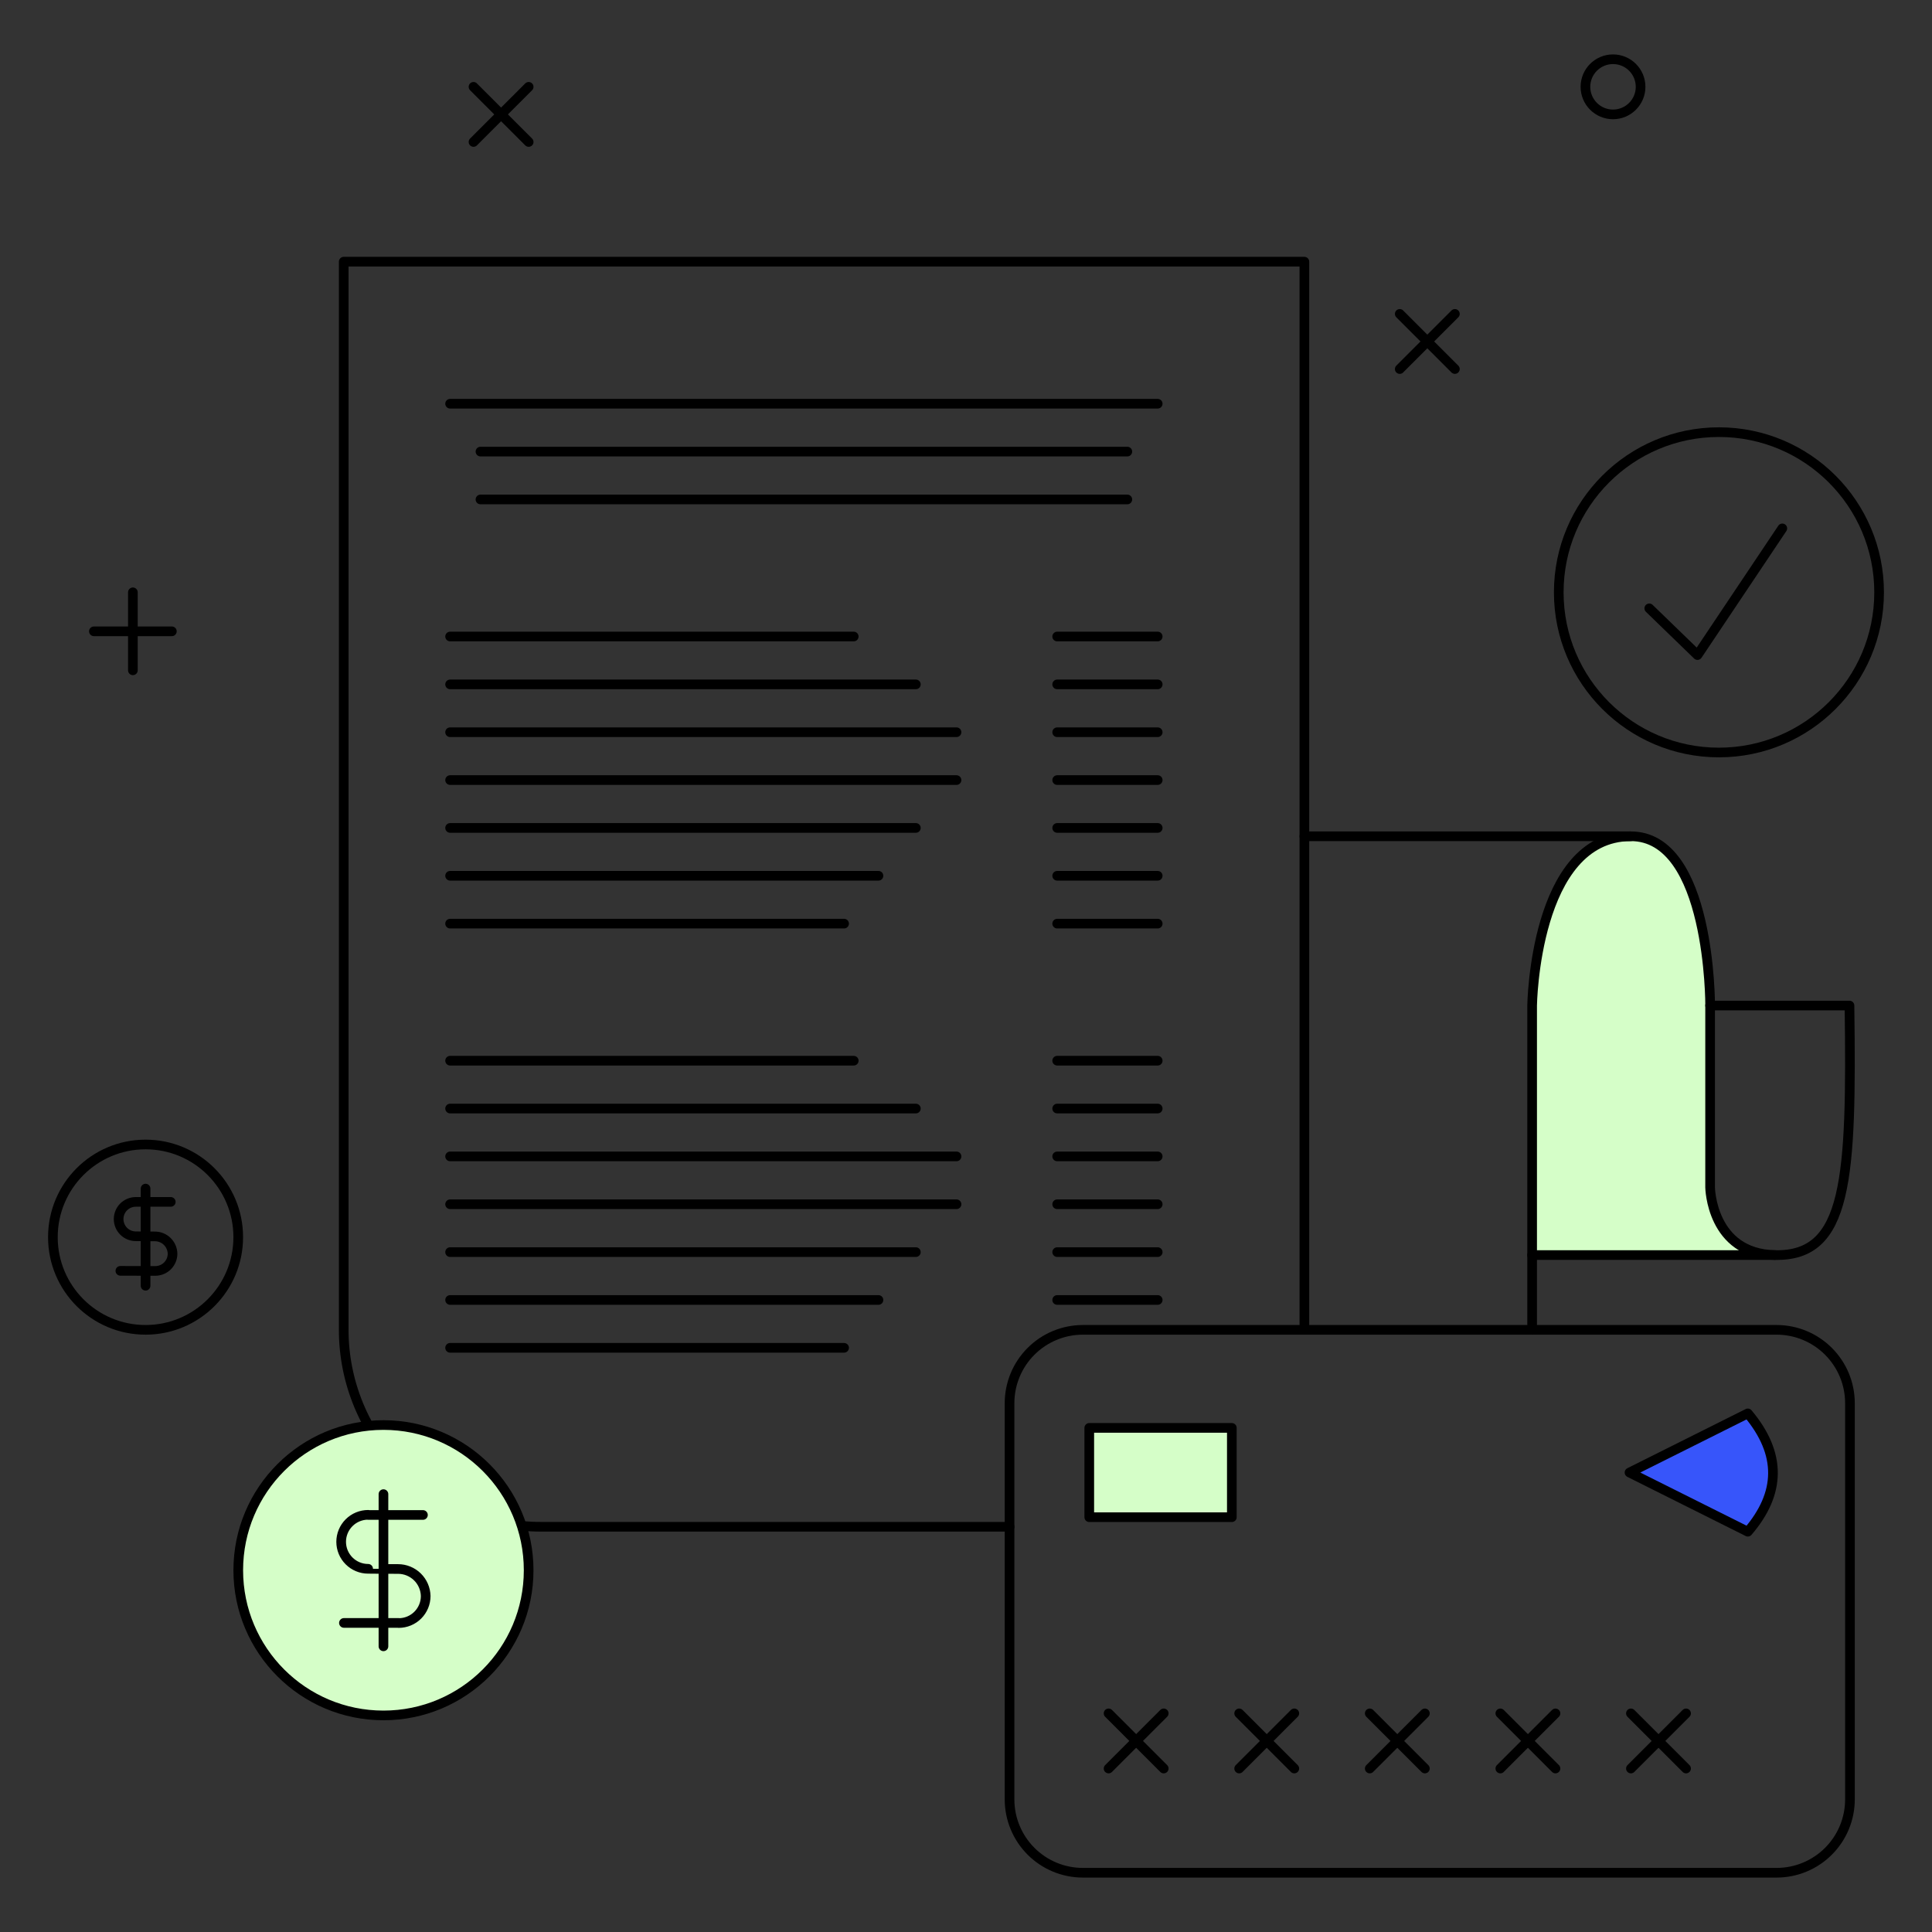 <svg width="400" height="400" viewBox="0 0 400 400" fill="none" xmlns="http://www.w3.org/2000/svg">
    <rect x="0" y="0" width="400" height="400" fill="#333333" stroke="none"/>
    <path d="M354.066 245.824V208.185C354.066 208.185 354.213 173.045 337.577 173.143C317.677 173.26 317.209 208.185 317.209 208.185V259.847H367.51C354.273 259.571 354.066 245.824 354.066 245.824Z" fill="#D5FEC8"/>
    <path d="M270.058 275.329V54.177H71.164V275.331C71.163 280.684 72.218 285.986 74.266 290.933C76.315 295.88 79.318 300.374 83.103 304.159C86.889 307.946 91.383 310.948 96.329 312.996C101.276 315.044 106.577 316.099 111.931 316.099H209.015" stroke="black" stroke-width="2" stroke-linecap="round" stroke-linejoin="round"/>
    <path d="M317.211 275.329V208.185C317.211 208.185 317.687 173.26 337.579 173.143C354.215 173.045 354.068 208.185 354.068 208.185" stroke="black" stroke-width="2" stroke-linecap="round" stroke-linejoin="round"/>
    <path d="M382.915 208.185H354.06V245.824C354.06 245.824 354.259 259.571 367.504 259.847C382.569 260.166 383.393 244.061 382.915 208.185Z" stroke="black" stroke-width="2" stroke-linecap="round" stroke-linejoin="round"/>
    <path d="M93.189 83.585H239.689" stroke="black" stroke-width="2" stroke-linecap="round" stroke-linejoin="round"/>
    <path d="M99.475 93.497H233.402" stroke="black" stroke-width="2" stroke-linecap="round" stroke-linejoin="round"/>
    <path d="M99.475 103.405H233.402" stroke="black" stroke-width="2" stroke-linecap="round" stroke-linejoin="round"/>
    <path d="M93.189 131.783H176.757" stroke="black" stroke-width="2" stroke-linecap="round" stroke-linejoin="round"/>
    <path d="M218.879 131.783H239.689" stroke="black" stroke-width="2" stroke-linecap="round" stroke-linejoin="round"/>
    <path d="M218.879 219.605H239.689" stroke="black" stroke-width="2" stroke-linecap="round" stroke-linejoin="round"/>
    <path d="M218.879 151.598H239.689" stroke="black" stroke-width="2" stroke-linecap="round" stroke-linejoin="round"/>
    <path d="M218.879 239.42H239.689" stroke="black" stroke-width="2" stroke-linecap="round" stroke-linejoin="round"/>
    <path d="M218.879 171.414H239.689" stroke="black" stroke-width="2" stroke-linecap="round" stroke-linejoin="round"/>
    <path d="M218.879 259.236H239.689" stroke="black" stroke-width="2" stroke-linecap="round" stroke-linejoin="round"/>
    <path d="M218.879 141.693H239.689" stroke="black" stroke-width="2" stroke-linecap="round" stroke-linejoin="round"/>
    <path d="M218.879 229.514H239.689" stroke="black" stroke-width="2" stroke-linecap="round" stroke-linejoin="round"/>
    <path d="M218.879 161.506H239.689" stroke="black" stroke-width="2" stroke-linecap="round" stroke-linejoin="round"/>
    <path d="M218.879 249.328H239.689" stroke="black" stroke-width="2" stroke-linecap="round" stroke-linejoin="round"/>
    <path d="M218.879 181.32H239.689" stroke="black" stroke-width="2" stroke-linecap="round" stroke-linejoin="round"/>
    <path d="M218.879 269.145H239.689" stroke="black" stroke-width="2" stroke-linecap="round" stroke-linejoin="round"/>
    <path d="M218.879 191.229H239.689" stroke="black" stroke-width="2" stroke-linecap="round" stroke-linejoin="round"/>
    <path d="M93.189 219.605H176.757" stroke="black" stroke-width="2" stroke-linecap="round" stroke-linejoin="round"/>
    <path d="M93.189 141.693H189.618" stroke="black" stroke-width="2" stroke-linecap="round" stroke-linejoin="round"/>
    <path d="M93.189 229.514H189.618" stroke="black" stroke-width="2" stroke-linecap="round" stroke-linejoin="round"/>
    <path d="M93.189 151.598H198.036" stroke="black" stroke-width="2" stroke-linecap="round" stroke-linejoin="round"/>
    <path d="M93.189 239.42H198.036" stroke="black" stroke-width="2" stroke-linecap="round" stroke-linejoin="round"/>
    <path d="M93.189 161.506H198.036" stroke="black" stroke-width="2" stroke-linecap="round" stroke-linejoin="round"/>
    <path d="M93.189 249.328H198.036" stroke="black" stroke-width="2" stroke-linecap="round" stroke-linejoin="round"/>
    <path d="M93.189 171.414H189.618" stroke="black" stroke-width="2" stroke-linecap="round" stroke-linejoin="round"/>
    <path d="M93.189 259.236H189.618" stroke="black" stroke-width="2" stroke-linecap="round" stroke-linejoin="round"/>
    <path d="M93.189 181.32H181.877" stroke="black" stroke-width="2" stroke-linecap="round" stroke-linejoin="round"/>
    <path d="M93.189 269.145H181.877" stroke="black" stroke-width="2" stroke-linecap="round" stroke-linejoin="round"/>
    <path d="M93.189 191.229H174.759" stroke="black" stroke-width="2" stroke-linecap="round" stroke-linejoin="round"/>
    <path d="M93.189 279.051H174.759" stroke="black" stroke-width="2" stroke-linecap="round" stroke-linejoin="round"/>
    <path d="M317.209 259.847H367.51" stroke="black" stroke-width="2" stroke-linecap="round" stroke-linejoin="round"/>
    <path d="M337.577 173.144H270.058" stroke="black" stroke-width="2" stroke-linecap="round" stroke-linejoin="round"/>
    <path d="M383.012 290.517C383.012 286.489 381.412 282.627 378.563 279.779C375.715 276.929 371.852 275.329 367.825 275.329H224.2C220.173 275.329 216.31 276.929 213.462 279.779C210.615 282.627 209.015 286.489 209.015 290.517V372.545C209.015 376.573 210.615 380.435 213.462 383.283C216.31 386.133 220.173 387.733 224.2 387.733H367.825C371.852 387.733 375.715 386.133 378.565 383.285C381.412 380.435 383.012 376.573 383.012 372.545V290.517Z" stroke="black" stroke-width="2" stroke-linecap="round" stroke-linejoin="round"/>
    <path d="M255.039 295.629H225.521V314.118H255.039V295.629Z" fill="#D5FEC8"/>
    <path d="M255.039 295.629H225.521V314.118H255.039V295.629Z" stroke="black" stroke-width="2" stroke-linecap="round" stroke-linejoin="round"/>
    <path d="M229.52 354.736L240.936 366.153" stroke="black" stroke-width="2" stroke-linecap="round" stroke-linejoin="round"/>
    <path d="M256.556 354.736L267.972 366.153" stroke="black" stroke-width="2" stroke-linecap="round" stroke-linejoin="round"/>
    <path d="M283.592 354.736L295.008 366.153" stroke="black" stroke-width="2" stroke-linecap="round" stroke-linejoin="round"/>
    <path d="M310.628 354.736L322.045 366.153" stroke="black" stroke-width="2" stroke-linecap="round" stroke-linejoin="round"/>
    <path d="M337.664 354.736L349.081 366.153" stroke="black" stroke-width="2" stroke-linecap="round" stroke-linejoin="round"/>
    <path d="M240.936 354.736L229.52 366.153" stroke="black" stroke-width="2" stroke-linecap="round" stroke-linejoin="round"/>
    <path d="M267.972 354.736L256.556 366.153" stroke="black" stroke-width="2" stroke-linecap="round" stroke-linejoin="round"/>
    <path d="M295.008 354.736L283.592 366.153" stroke="black" stroke-width="2" stroke-linecap="round" stroke-linejoin="round"/>
    <path d="M322.045 354.736L310.628 366.153" stroke="black" stroke-width="2" stroke-linecap="round" stroke-linejoin="round"/>
    <path d="M349.081 354.736L337.664 366.153" stroke="black" stroke-width="2" stroke-linecap="round" stroke-linejoin="round"/>
    <path fill-rule="evenodd" clip-rule="evenodd" d="M361.868 292.625L337.372 304.871L361.868 317.119C368.658 309.225 368.951 301.07 361.868 292.625Z" fill="#3755FA"/>
    <path d="M337.372 304.873L361.868 292.626C368.957 301.072 368.658 309.225 361.868 317.121L337.372 304.873Z" stroke="black" stroke-width="2" stroke-linecap="round" stroke-linejoin="round"/>
    <path d="M355.887 155.798C374.203 155.798 389.05 140.95 389.05 122.635C389.05 104.319 374.203 89.471 355.887 89.471C337.571 89.471 322.724 104.319 322.724 122.635C322.724 140.95 337.571 155.798 355.887 155.798Z" stroke="black" stroke-width="2" stroke-linecap="round" stroke-linejoin="round"/>
    <path d="M341.465 125.951L351.449 135.626L369.009 109.398" stroke="black" stroke-width="2" stroke-linecap="round" stroke-linejoin="round"/>
    <path d="M79.39 355.16C95.992 355.16 109.451 341.702 109.451 325.099C109.451 308.497 95.992 295.038 79.39 295.038C62.788 295.038 49.329 308.497 49.329 325.099C49.329 341.702 62.788 355.16 79.39 355.16Z" fill="#D5FEC8"/>
    <path d="M79.39 355.16C95.992 355.16 109.451 341.702 109.451 325.099C109.451 308.497 95.992 295.038 79.39 295.038C62.788 295.038 49.329 308.497 49.329 325.099C49.329 341.702 62.788 355.16 79.39 355.16Z" stroke="black" stroke-width="2" stroke-linecap="round" stroke-linejoin="round"/>
    <path d="M87.565 313.659H76.222V313.629C74.74 313.629 73.319 314.216 72.271 315.265C71.223 316.313 70.634 317.734 70.634 319.217C70.634 320.697 71.223 322.12 72.271 323.167C73.319 324.216 74.74 324.805 76.222 324.805C76.222 324.827 82.403 324.843 82.403 324.843C83.901 324.841 85.341 325.426 86.413 326.472C87.484 327.521 88.103 328.946 88.136 330.444C88.135 331.925 87.546 333.346 86.499 334.395C85.451 335.443 84.03 336.032 82.548 336.034V336.01H71.205" stroke="black" stroke-width="2" stroke-linecap="round" stroke-linejoin="round"/>
    <path d="M79.39 340.852V309.344" stroke="black" stroke-width="2" stroke-linecap="round" stroke-linejoin="round"/>
    <path d="M30.138 275.329C40.735 275.329 49.325 266.739 49.325 256.142C49.325 245.545 40.735 236.954 30.138 236.954C19.541 236.954 10.95 245.545 10.95 256.142C10.95 266.739 19.541 275.329 30.138 275.329Z" stroke="black" stroke-width="2" stroke-linecap="round" stroke-linejoin="round"/>
    <path d="M35.357 248.839H28.12C27.175 248.839 26.27 249.213 25.602 249.879C24.935 250.548 24.56 251.453 24.56 252.399C24.56 253.342 24.935 254.247 25.602 254.916C26.27 255.583 27.175 255.957 28.12 255.957L32.064 255.983C33.021 255.981 33.941 256.355 34.625 257.025C35.309 257.696 35.704 258.605 35.724 259.565C35.723 260.51 35.347 261.415 34.678 262.084C34.01 262.753 33.103 263.129 32.157 263.131L24.92 263.115" stroke="black" stroke-width="2" stroke-linecap="round" stroke-linejoin="round"/>
    <path d="M30.138 266.197V246.086" stroke="black" stroke-width="2" stroke-linecap="round" stroke-linejoin="round"/>
    <path d="M289.803 64.989L301.219 76.406" stroke="black" stroke-width="2" stroke-linecap="round" stroke-linejoin="round"/>
    <path d="M301.219 64.989L289.801 76.406" stroke="black" stroke-width="2" stroke-linecap="round" stroke-linejoin="round"/>
    <path d="M98.033 17.977L109.455 29.394" stroke="black" stroke-width="2" stroke-linecap="round" stroke-linejoin="round"/>
    <path d="M109.455 17.977L98.033 29.394" stroke="black" stroke-width="2" stroke-linecap="round" stroke-linejoin="round"/>
    <path d="M27.511 122.633V138.78" stroke="black" stroke-width="2" stroke-linecap="round" stroke-linejoin="round"/>
    <path d="M35.582 130.707H19.438" stroke="black" stroke-width="2" stroke-linecap="round" stroke-linejoin="round"/>
    <path d="M333.957 23.684C337.111 23.684 339.666 21.128 339.666 17.975C339.666 14.822 337.111 12.266 333.957 12.266C330.805 12.266 328.248 14.822 328.248 17.975C328.248 21.128 330.805 23.684 333.957 23.684Z" stroke="black" stroke-width="2" stroke-linecap="round" stroke-linejoin="round"/>
</svg>
